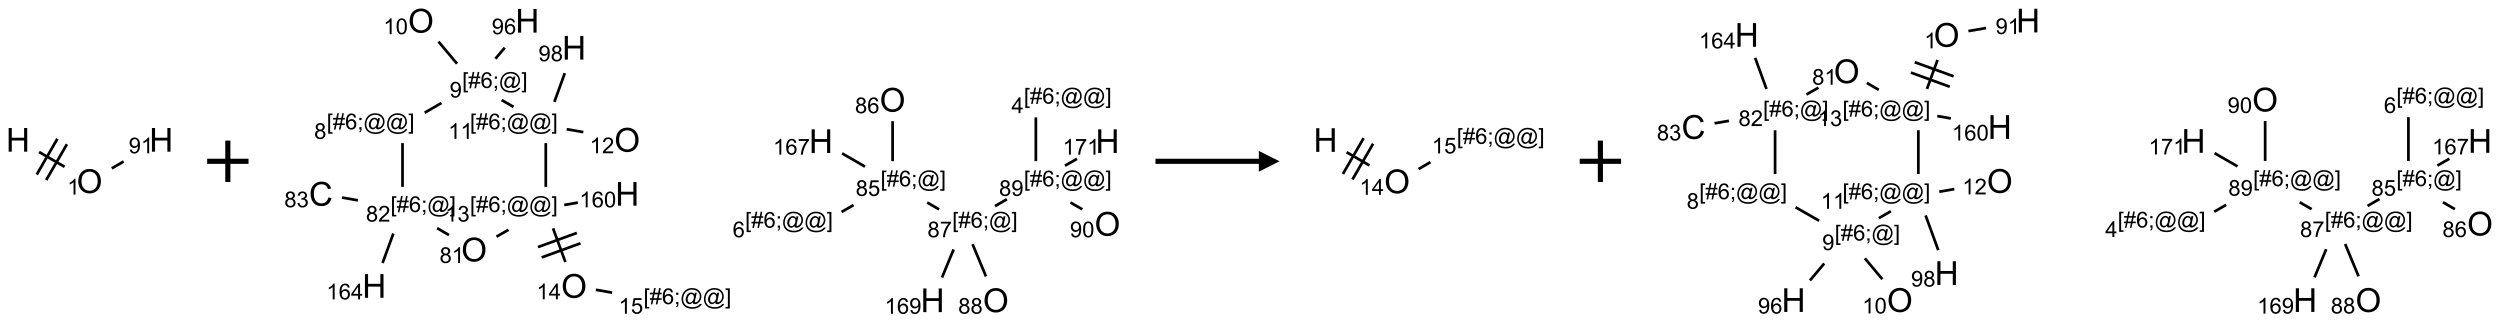 <?xml version="1.0" encoding="UTF-8"?>
<svg xmlns="http://www.w3.org/2000/svg" xmlns:xlink="http://www.w3.org/1999/xlink" width="1209" height="156" viewBox="0 0 1209 156">
<defs>
<g>
<g id="glyph-0-0">
<path d="M 2 0 L 2 -10 L 10 -10 L 10 0 Z M 2.25 -0.25 L 9.75 -0.25 L 9.75 -9.75 L 2.25 -9.75 Z M 2.25 -0.25 "/>
</g>
<g id="glyph-0-1">
<path d="M 1.281 0 L 1.281 -11.453 L 2.797 -11.453 L 2.797 -6.75 L 8.75 -6.75 L 8.75 -11.453 L 10.266 -11.453 L 10.266 0 L 8.75 0 L 8.75 -5.398 L 2.797 -5.398 L 2.797 0 Z M 1.281 0 "/>
</g>
<g id="glyph-0-2">
<path d="M 0.773 -5.578 C 0.773 -7.48 1.285 -8.969 2.305 -10.043 C 3.324 -11.117 4.645 -11.656 6.258 -11.656 C 7.316 -11.656 8.27 -11.402 9.117 -10.898 C 9.965 -10.395 10.613 -9.688 11.059 -8.785 C 11.504 -7.883 11.727 -6.855 11.727 -5.711 C 11.727 -4.551 11.492 -3.512 11.023 -2.594 C 10.555 -1.676 9.891 -0.984 9.031 -0.512 C 8.172 -0.039 7.246 0.195 6.25 0.195 C 5.172 0.195 4.207 -0.066 3.359 -0.586 C 2.512 -1.105 1.867 -1.816 1.43 -2.719 C 0.992 -3.621 0.773 -4.574 0.773 -5.578 Z M 2.336 -5.555 C 2.336 -4.176 2.707 -3.086 3.449 -2.293 C 4.191 -1.5 5.121 -1.102 6.242 -1.102 C 7.383 -1.102 8.32 -1.504 9.059 -2.305 C 9.797 -3.105 10.164 -4.246 10.164 -5.719 C 10.164 -6.652 10.008 -7.465 9.691 -8.16 C 9.375 -8.855 8.914 -9.395 8.309 -9.777 C 7.703 -10.16 7.02 -10.352 6.266 -10.352 C 5.191 -10.352 4.27 -9.984 3.496 -9.246 C 2.723 -8.508 2.336 -7.277 2.336 -5.555 Z M 2.336 -5.555 "/>
</g>
<g id="glyph-0-3">
<path d="M 9.406 -4.016 L 10.922 -3.633 C 10.605 -2.387 10.031 -1.438 9.207 -0.785 C 8.383 -0.133 7.371 0.195 6.18 0.195 C 4.945 0.195 3.941 -0.055 3.168 -0.559 C 2.395 -1.062 1.805 -1.789 1.402 -2.742 C 1 -3.695 0.797 -4.719 0.797 -5.812 C 0.797 -7.004 1.023 -8.047 1.48 -8.934 C 1.938 -9.82 2.586 -10.496 3.426 -10.957 C 4.266 -11.418 5.191 -11.648 6.203 -11.648 C 7.348 -11.648 8.312 -11.355 9.094 -10.773 C 9.875 -10.191 10.418 -9.371 10.727 -8.312 L 9.234 -7.961 C 8.969 -8.793 8.582 -9.402 8.078 -9.781 C 7.574 -10.16 6.938 -10.352 6.172 -10.352 C 5.293 -10.352 4.555 -10.141 3.965 -9.719 C 3.375 -9.297 2.957 -8.73 2.719 -8.02 C 2.48 -7.309 2.359 -6.574 2.359 -5.82 C 2.359 -4.848 2.5 -3.996 2.785 -3.27 C 3.07 -2.543 3.512 -2 4.109 -1.641 C 4.707 -1.281 5.355 -1.102 6.055 -1.102 C 6.902 -1.102 7.621 -1.348 8.211 -1.836 C 8.801 -2.324 9.199 -3.051 9.406 -4.016 Z M 9.406 -4.016 "/>
</g>
<g id="glyph-1-0">
<path d="M 1.332 0 L 1.332 -6.668 L 6.668 -6.668 L 6.668 0 Z M 1.5 -0.168 L 6.5 -0.168 L 6.5 -6.5 L 1.5 -6.5 Z M 1.5 -0.168 "/>
</g>
<g id="glyph-1-1">
<path d="M 3.973 0 L 3.035 0 L 3.035 -5.973 C 2.809 -5.758 2.516 -5.543 2.148 -5.328 C 1.781 -5.113 1.453 -4.953 1.16 -4.844 L 1.16 -5.75 C 1.684 -5.996 2.145 -6.297 2.535 -6.645 C 2.93 -6.996 3.207 -7.336 3.371 -7.668 L 3.973 -7.668 Z M 3.973 0 "/>
</g>
<g id="glyph-1-2">
<path d="M 0.582 -1.766 L 1.484 -1.848 C 1.562 -1.426 1.707 -1.117 1.922 -0.926 C 2.137 -0.734 2.414 -0.641 2.75 -0.641 C 3.039 -0.641 3.289 -0.707 3.508 -0.84 C 3.727 -0.973 3.902 -1.148 4.043 -1.367 C 4.18 -1.586 4.297 -1.887 4.391 -2.262 C 4.484 -2.637 4.531 -3.016 4.531 -3.406 C 4.531 -3.449 4.531 -3.512 4.527 -3.594 C 4.34 -3.297 4.082 -3.055 3.758 -2.867 C 3.434 -2.68 3.082 -2.59 2.703 -2.59 C 2.07 -2.59 1.535 -2.816 1.098 -3.277 C 0.66 -3.734 0.441 -4.34 0.441 -5.09 C 0.441 -5.863 0.672 -6.484 1.129 -6.957 C 1.586 -7.43 2.156 -7.668 2.844 -7.668 C 3.34 -7.668 3.793 -7.531 4.207 -7.266 C 4.617 -7 4.93 -6.617 5.145 -6.121 C 5.355 -5.629 5.465 -4.91 5.465 -3.973 C 5.465 -2.996 5.359 -2.223 5.145 -1.645 C 4.934 -1.066 4.617 -0.625 4.199 -0.324 C 3.781 -0.02 3.293 0.129 2.73 0.129 C 2.133 0.129 1.645 -0.035 1.266 -0.367 C 0.887 -0.699 0.66 -1.164 0.582 -1.766 Z M 4.422 -5.137 C 4.422 -5.676 4.277 -6.102 3.992 -6.418 C 3.707 -6.734 3.359 -6.891 2.957 -6.891 C 2.543 -6.891 2.18 -6.719 1.871 -6.379 C 1.562 -6.039 1.406 -5.598 1.406 -5.059 C 1.406 -4.57 1.555 -4.176 1.848 -3.871 C 2.141 -3.566 2.5 -3.418 2.934 -3.418 C 3.367 -3.418 3.723 -3.57 4.004 -3.871 C 4.281 -4.176 4.422 -4.598 4.422 -5.137 Z M 4.422 -5.137 "/>
</g>
<g id="glyph-1-3">
<path d="M 0.441 -3.766 C 0.441 -4.668 0.535 -5.395 0.723 -5.945 C 0.906 -6.496 1.184 -6.922 1.551 -7.219 C 1.918 -7.516 2.375 -7.668 2.934 -7.668 C 3.344 -7.668 3.703 -7.586 4.012 -7.418 C 4.32 -7.254 4.574 -7.016 4.777 -6.707 C 4.977 -6.395 5.137 -6.016 5.25 -5.57 C 5.363 -5.125 5.422 -4.523 5.422 -3.766 C 5.422 -2.871 5.328 -2.148 5.145 -1.598 C 4.961 -1.047 4.688 -0.621 4.32 -0.32 C 3.953 -0.02 3.492 0.129 2.934 0.129 C 2.195 0.129 1.617 -0.133 1.199 -0.66 C 0.695 -1.297 0.441 -2.332 0.441 -3.766 Z M 1.406 -3.766 C 1.406 -2.512 1.555 -1.68 1.848 -1.262 C 2.141 -0.848 2.5 -0.641 2.934 -0.641 C 3.363 -0.641 3.727 -0.848 4.02 -1.266 C 4.312 -1.684 4.457 -2.516 4.457 -3.766 C 4.457 -5.023 4.312 -5.859 4.02 -6.27 C 3.727 -6.684 3.359 -6.891 2.922 -6.891 C 2.492 -6.891 2.148 -6.707 1.891 -6.344 C 1.566 -5.879 1.406 -5.02 1.406 -3.766 Z M 1.406 -3.766 "/>
</g>
<g id="glyph-1-4">
<path d="M 0.723 2.121 L 0.723 -7.637 L 2.793 -7.637 L 2.793 -6.859 L 1.66 -6.859 L 1.66 1.344 L 2.793 1.344 L 2.793 2.121 Z M 0.723 2.121 "/>
</g>
<g id="glyph-1-5">
<path d="M 0.535 0.129 L 0.988 -2.09 L 0.109 -2.09 L 0.109 -2.863 L 1.145 -2.863 L 1.531 -4.754 L 0.109 -4.754 L 0.109 -5.531 L 1.688 -5.531 L 2.141 -7.766 L 2.922 -7.766 L 2.469 -5.531 L 4.109 -5.531 L 4.562 -7.766 L 5.348 -7.766 L 4.895 -5.531 L 5.797 -5.531 L 5.797 -4.754 L 4.738 -4.754 L 4.348 -2.863 L 5.797 -2.863 L 5.797 -2.09 L 4.191 -2.09 L 3.738 0.129 L 2.957 0.129 L 3.406 -2.09 L 1.77 -2.09 L 1.316 0.129 Z M 1.926 -2.863 L 3.562 -2.863 L 3.953 -4.754 L 2.312 -4.754 Z M 1.926 -2.863 "/>
</g>
<g id="glyph-1-6">
<path d="M 5.309 -5.766 L 4.375 -5.691 C 4.293 -6.059 4.172 -6.328 4.02 -6.496 C 3.766 -6.762 3.453 -6.895 3.082 -6.895 C 2.785 -6.895 2.523 -6.812 2.297 -6.645 C 2 -6.43 1.77 -6.117 1.598 -5.703 C 1.43 -5.289 1.34 -4.703 1.332 -3.938 C 1.559 -4.281 1.836 -4.535 2.16 -4.703 C 2.488 -4.871 2.828 -4.953 3.188 -4.953 C 3.812 -4.953 4.344 -4.723 4.785 -4.262 C 5.223 -3.801 5.441 -3.207 5.441 -2.48 C 5.441 -2 5.34 -1.555 5.133 -1.145 C 4.926 -0.73 4.641 -0.418 4.281 -0.199 C 3.922 0.02 3.512 0.129 3.051 0.129 C 2.27 0.129 1.633 -0.156 1.141 -0.73 C 0.648 -1.305 0.402 -2.254 0.402 -3.574 C 0.402 -5.051 0.672 -6.121 1.219 -6.793 C 1.695 -7.375 2.336 -7.668 3.141 -7.668 C 3.742 -7.668 4.234 -7.5 4.617 -7.16 C 5 -6.824 5.23 -6.359 5.309 -5.766 Z M 1.48 -2.473 C 1.48 -2.152 1.547 -1.844 1.684 -1.547 C 1.82 -1.25 2.016 -1.027 2.262 -0.871 C 2.508 -0.719 2.766 -0.641 3.035 -0.641 C 3.434 -0.641 3.773 -0.801 4.059 -1.121 C 4.344 -1.441 4.484 -1.875 4.484 -2.422 C 4.484 -2.949 4.344 -3.367 4.062 -3.668 C 3.781 -3.973 3.426 -4.125 3 -4.125 C 2.578 -4.125 2.219 -3.973 1.922 -3.668 C 1.625 -3.363 1.48 -2.969 1.48 -2.473 Z M 1.48 -2.473 "/>
</g>
<g id="glyph-1-7">
<path d="M 0.949 -4.465 L 0.949 -5.531 L 2.016 -5.531 L 2.016 -4.465 Z M 0.949 0 L 0.949 -1.066 L 2.016 -1.066 L 2.016 0 C 2.016 0.391 1.945 0.711 1.809 0.949 C 1.668 1.191 1.449 1.379 1.145 1.512 L 0.887 1.109 C 1.082 1.023 1.23 0.895 1.324 0.727 C 1.418 0.559 1.469 0.316 1.48 0 Z M 0.949 0 "/>
</g>
<g id="glyph-1-8">
<path d="M 6.047 -0.848 C 5.82 -0.59 5.57 -0.379 5.289 -0.223 C 5.008 -0.062 4.73 0.016 4.449 0.016 C 4.141 0.016 3.84 -0.074 3.547 -0.254 C 3.254 -0.434 3.02 -0.715 2.836 -1.09 C 2.652 -1.465 2.562 -1.875 2.562 -2.324 C 2.562 -2.875 2.703 -3.43 2.988 -3.98 C 3.27 -4.535 3.621 -4.953 4.043 -5.23 C 4.461 -5.508 4.871 -5.645 5.266 -5.645 C 5.566 -5.645 5.855 -5.566 6.129 -5.41 C 6.402 -5.25 6.641 -5.012 6.84 -4.688 L 7.016 -5.496 L 7.949 -5.496 L 7.199 -2 C 7.094 -1.516 7.043 -1.246 7.043 -1.191 C 7.043 -1.098 7.078 -1.02 7.148 -0.949 C 7.219 -0.883 7.305 -0.848 7.406 -0.848 C 7.59 -0.848 7.832 -0.953 8.129 -1.168 C 8.527 -1.445 8.84 -1.816 9.07 -2.285 C 9.301 -2.75 9.418 -3.234 9.418 -3.73 C 9.418 -4.309 9.27 -4.852 8.973 -5.355 C 8.676 -5.859 8.23 -6.262 7.645 -6.562 C 7.055 -6.863 6.406 -7.016 5.691 -7.016 C 4.879 -7.016 4.137 -6.824 3.465 -6.445 C 2.793 -6.066 2.273 -5.52 1.902 -4.809 C 1.535 -4.098 1.348 -3.34 1.348 -2.527 C 1.348 -1.676 1.535 -0.941 1.902 -0.328 C 2.273 0.285 2.809 0.742 3.508 1.035 C 4.207 1.328 4.984 1.473 5.832 1.473 C 6.742 1.473 7.504 1.32 8.121 1.016 C 8.734 0.711 9.195 0.34 9.5 -0.098 L 10.441 -0.098 C 10.266 0.266 9.961 0.637 9.531 1.016 C 9.102 1.395 8.59 1.695 7.996 1.914 C 7.402 2.133 6.688 2.246 5.848 2.246 C 5.078 2.246 4.367 2.145 3.715 1.949 C 3.066 1.75 2.512 1.453 2.051 1.055 C 1.594 0.656 1.25 0.199 1.016 -0.316 C 0.723 -0.973 0.578 -1.684 0.578 -2.441 C 0.578 -3.289 0.75 -4.098 1.098 -4.863 C 1.523 -5.805 2.125 -6.527 2.902 -7.027 C 3.684 -7.527 4.629 -7.777 5.738 -7.777 C 6.602 -7.777 7.375 -7.602 8.059 -7.246 C 8.746 -6.895 9.285 -6.371 9.684 -5.672 C 10.02 -5.07 10.188 -4.418 10.188 -3.715 C 10.188 -2.707 9.832 -1.812 9.125 -1.031 C 8.492 -0.328 7.801 0.02 7.051 0.02 C 6.812 0.02 6.617 -0.016 6.473 -0.09 C 6.324 -0.16 6.215 -0.266 6.145 -0.402 C 6.102 -0.488 6.066 -0.637 6.047 -0.848 Z M 3.527 -2.262 C 3.527 -1.785 3.641 -1.414 3.863 -1.152 C 4.09 -0.887 4.348 -0.754 4.641 -0.754 C 4.836 -0.754 5.039 -0.812 5.254 -0.93 C 5.469 -1.047 5.676 -1.219 5.871 -1.449 C 6.066 -1.676 6.23 -1.969 6.355 -2.32 C 6.48 -2.672 6.543 -3.027 6.543 -3.379 C 6.543 -3.852 6.426 -4.219 6.191 -4.48 C 5.957 -4.738 5.672 -4.871 5.332 -4.871 C 5.109 -4.871 4.902 -4.812 4.707 -4.699 C 4.512 -4.586 4.32 -4.406 4.137 -4.156 C 3.953 -3.906 3.805 -3.602 3.691 -3.246 C 3.582 -2.887 3.527 -2.559 3.527 -2.262 Z M 3.527 -2.262 "/>
</g>
<g id="glyph-1-9">
<path d="M 2.27 2.121 L 0.203 2.121 L 0.203 1.344 L 1.332 1.344 L 1.332 -6.859 L 0.203 -6.859 L 0.203 -7.637 L 2.27 -7.637 Z M 2.27 2.121 "/>
</g>
<g id="glyph-1-10">
<path d="M 1.887 -4.141 C 1.496 -4.281 1.207 -4.484 1.02 -4.75 C 0.832 -5.016 0.738 -5.328 0.738 -5.699 C 0.738 -6.254 0.938 -6.719 1.34 -7.098 C 1.738 -7.477 2.27 -7.668 2.934 -7.668 C 3.598 -7.668 4.137 -7.473 4.543 -7.086 C 4.949 -6.699 5.152 -6.227 5.152 -5.672 C 5.152 -5.316 5.059 -5.008 4.871 -4.746 C 4.688 -4.484 4.406 -4.281 4.027 -4.141 C 4.496 -3.988 4.852 -3.742 5.098 -3.402 C 5.34 -3.062 5.465 -2.656 5.465 -2.184 C 5.465 -1.531 5.234 -0.98 4.77 -0.535 C 4.309 -0.09 3.703 0.129 2.949 0.129 C 2.195 0.129 1.586 -0.094 1.125 -0.539 C 0.664 -0.984 0.434 -1.543 0.434 -2.207 C 0.434 -2.703 0.559 -3.121 0.809 -3.457 C 1.062 -3.793 1.422 -4.02 1.887 -4.141 Z M 1.699 -5.73 C 1.699 -5.367 1.812 -5.074 2.047 -4.844 C 2.281 -4.613 2.582 -4.5 2.953 -4.5 C 3.312 -4.5 3.609 -4.613 3.84 -4.84 C 4.07 -5.066 4.188 -5.348 4.188 -5.676 C 4.188 -6.02 4.07 -6.309 3.832 -6.543 C 3.594 -6.777 3.297 -6.895 2.941 -6.895 C 2.586 -6.895 2.289 -6.781 2.051 -6.551 C 1.816 -6.324 1.699 -6.047 1.699 -5.73 Z M 1.395 -2.203 C 1.395 -1.938 1.461 -1.676 1.586 -1.426 C 1.711 -1.176 1.902 -0.984 2.152 -0.848 C 2.402 -0.711 2.672 -0.641 2.957 -0.641 C 3.406 -0.641 3.777 -0.785 4.066 -1.074 C 4.359 -1.363 4.504 -1.727 4.504 -2.172 C 4.504 -2.625 4.355 -2.996 4.055 -3.293 C 3.754 -3.586 3.379 -3.734 2.926 -3.734 C 2.484 -3.734 2.121 -3.59 1.832 -3.297 C 1.543 -3.004 1.395 -2.641 1.395 -2.203 Z M 1.395 -2.203 "/>
</g>
<g id="glyph-1-11">
<path d="M 5.371 -0.902 L 5.371 0 L 0.324 0 C 0.316 -0.227 0.352 -0.441 0.434 -0.652 C 0.562 -0.996 0.766 -1.332 1.051 -1.668 C 1.332 -2 1.742 -2.387 2.277 -2.824 C 3.105 -3.504 3.668 -4.043 3.957 -4.441 C 4.25 -4.84 4.395 -5.215 4.395 -5.566 C 4.395 -5.938 4.262 -6.254 3.996 -6.508 C 3.73 -6.762 3.387 -6.891 2.957 -6.891 C 2.508 -6.891 2.145 -6.754 1.875 -6.484 C 1.605 -6.215 1.469 -5.84 1.465 -5.359 L 0.5 -5.457 C 0.566 -6.176 0.812 -6.727 1.246 -7.102 C 1.676 -7.477 2.254 -7.668 2.98 -7.668 C 3.711 -7.668 4.293 -7.465 4.719 -7.059 C 5.145 -6.652 5.359 -6.148 5.359 -5.547 C 5.359 -5.242 5.297 -4.941 5.172 -4.645 C 5.047 -4.352 4.84 -4.039 4.551 -3.715 C 4.262 -3.387 3.777 -2.938 3.105 -2.371 C 2.543 -1.898 2.18 -1.578 2.02 -1.41 C 1.859 -1.242 1.73 -1.07 1.625 -0.902 Z M 5.371 -0.902 "/>
</g>
<g id="glyph-1-12">
<path d="M 0.449 -2.016 L 1.387 -2.141 C 1.492 -1.609 1.676 -1.227 1.934 -0.992 C 2.191 -0.758 2.508 -0.641 2.879 -0.641 C 3.32 -0.641 3.695 -0.793 3.996 -1.098 C 4.301 -1.402 4.453 -1.781 4.453 -2.234 C 4.453 -2.664 4.312 -3.02 4.031 -3.301 C 3.75 -3.578 3.391 -3.719 2.957 -3.719 C 2.781 -3.719 2.562 -3.684 2.297 -3.613 L 2.402 -4.438 C 2.465 -4.43 2.516 -4.426 2.551 -4.426 C 2.949 -4.426 3.312 -4.531 3.629 -4.738 C 3.949 -4.949 4.109 -5.27 4.109 -5.703 C 4.109 -6.047 3.992 -6.332 3.762 -6.559 C 3.527 -6.785 3.227 -6.895 2.859 -6.895 C 2.496 -6.895 2.191 -6.781 1.949 -6.551 C 1.707 -6.324 1.547 -5.98 1.48 -5.52 L 0.543 -5.688 C 0.656 -6.316 0.918 -6.805 1.324 -7.148 C 1.73 -7.492 2.234 -7.668 2.84 -7.668 C 3.254 -7.668 3.641 -7.578 3.988 -7.398 C 4.34 -7.219 4.609 -6.977 4.793 -6.668 C 4.98 -6.359 5.074 -6.031 5.074 -5.684 C 5.074 -5.352 4.984 -5.051 4.809 -4.781 C 4.629 -4.512 4.367 -4.297 4.02 -4.137 C 4.473 -4.031 4.824 -3.816 5.074 -3.488 C 5.324 -3.16 5.449 -2.75 5.449 -2.254 C 5.449 -1.59 5.203 -1.023 4.719 -0.559 C 4.234 -0.098 3.617 0.137 2.875 0.137 C 2.203 0.137 1.648 -0.062 1.207 -0.465 C 0.762 -0.863 0.512 -1.379 0.449 -2.016 Z M 0.449 -2.016 "/>
</g>
<g id="glyph-1-13">
<path d="M 3.449 0 L 3.449 -1.828 L 0.137 -1.828 L 0.137 -2.688 L 3.621 -7.637 L 4.387 -7.637 L 4.387 -2.688 L 5.418 -2.688 L 5.418 -1.828 L 4.387 -1.828 L 4.387 0 Z M 3.449 -2.688 L 3.449 -6.129 L 1.059 -2.688 Z M 3.449 -2.688 "/>
</g>
<g id="glyph-1-14">
<path d="M 0.441 -2 L 1.426 -2.082 C 1.5 -1.605 1.668 -1.242 1.934 -1.004 C 2.199 -0.762 2.52 -0.641 2.895 -0.641 C 3.348 -0.641 3.73 -0.812 4.043 -1.152 C 4.355 -1.492 4.512 -1.941 4.512 -2.504 C 4.512 -3.039 4.359 -3.461 4.059 -3.77 C 3.758 -4.078 3.367 -4.234 2.879 -4.234 C 2.578 -4.234 2.305 -4.164 2.062 -4.027 C 1.82 -3.891 1.629 -3.715 1.488 -3.496 L 0.609 -3.609 L 1.348 -7.531 L 5.145 -7.531 L 5.145 -6.637 L 2.098 -6.637 L 1.688 -4.582 C 2.145 -4.902 2.625 -5.062 3.129 -5.062 C 3.797 -5.062 4.359 -4.832 4.816 -4.371 C 5.277 -3.91 5.504 -3.312 5.504 -2.59 C 5.504 -1.898 5.305 -1.301 4.902 -0.797 C 4.41 -0.18 3.742 0.129 2.895 0.129 C 2.199 0.129 1.633 -0.062 1.195 -0.453 C 0.758 -0.844 0.504 -1.359 0.441 -2 Z M 0.441 -2 "/>
</g>
<g id="glyph-1-15">
<path d="M 0.504 -6.637 L 0.504 -7.535 L 5.449 -7.535 L 5.449 -6.809 C 4.961 -6.289 4.48 -5.602 4.004 -4.746 C 3.527 -3.887 3.156 -3.004 2.895 -2.098 C 2.707 -1.461 2.59 -0.762 2.535 0 L 1.574 0 C 1.582 -0.602 1.703 -1.328 1.926 -2.176 C 2.152 -3.027 2.477 -3.848 2.898 -4.637 C 3.32 -5.426 3.77 -6.094 4.246 -6.637 Z M 0.504 -6.637 "/>
</g>
</g>
</defs>
<path fill="none" stroke-width="0.033" stroke-linecap="butt" stroke-linejoin="miter" stroke="rgb(0%, 0%, 0%)" stroke-opacity="1" stroke-miterlimit="10" d="M 0.255 0.147 L 0.564 0.326 " transform="matrix(40, 0, 0, 40, 8.678, 67.623)"/>
<path fill="none" stroke-width="0.033" stroke-linecap="butt" stroke-linejoin="miter" stroke="rgb(0%, 0%, 0%)" stroke-opacity="1" stroke-miterlimit="10" d="M 0.342 0.486 L 0.592 0.053 " transform="matrix(40, 0, 0, 40, 8.678, 67.623)"/>
<path fill="none" stroke-width="0.033" stroke-linecap="butt" stroke-linejoin="miter" stroke="rgb(0%, 0%, 0%)" stroke-opacity="1" stroke-miterlimit="10" d="M 0.227 0.42 L 0.477 -0.013 " transform="matrix(40, 0, 0, 40, 8.678, 67.623)"/>
<path fill="none" stroke-width="0.033" stroke-linecap="butt" stroke-linejoin="miter" stroke="rgb(0%, 0%, 0%)" stroke-opacity="1" stroke-miterlimit="10" d="M 1.134 0.345 L 1.278 0.262 " transform="matrix(40, 0, 0, 40, 8.678, 67.623)"/>
<g fill="rgb(0%, 0%, 0%)" fill-opacity="1">
<use xlink:href="#glyph-0-1" x="2.906" y="73.352"/>
</g>
<g fill="rgb(0%, 0%, 0%)" fill-opacity="1">
<use xlink:href="#glyph-0-2" x="37.07" y="93.355"/>
</g>
<g fill="rgb(0%, 0%, 0%)" fill-opacity="1">
<use xlink:href="#glyph-1-1" x="32.535" y="94.102"/>
</g>
<g fill="rgb(0%, 0%, 0%)" fill-opacity="1">
<use xlink:href="#glyph-0-1" x="72.188" y="73.352"/>
</g>
<g fill="rgb(0%, 0%, 0%)" fill-opacity="1">
<use xlink:href="#glyph-1-2" x="62.227" y="74.145"/>
<use xlink:href="#glyph-1-1" x="68.159" y="74.145"/>
</g>
<path fill="none" stroke-width="0.062" stroke-linecap="butt" stroke-linejoin="miter" stroke="rgb(0%, 0%, 0%)" stroke-opacity="1" stroke-miterlimit="10" d="M 0 0 L 0.5 0 M 0.25 -0.25 L 0.25 0.25 " transform="matrix(40, 0, 0, 40, 100.182, 78)"/>
<path fill="none" stroke-width="0.033" stroke-linecap="butt" stroke-linejoin="miter" stroke="rgb(0%, 0%, 0%)" stroke-opacity="1" stroke-miterlimit="10" d="M 1.42 0.252 L 1.644 0.519 " transform="matrix(40, 0, 0, 40, 155.26, 10.051)"/>
<path fill="none" stroke-width="0.033" stroke-linecap="butt" stroke-linejoin="miter" stroke="rgb(0%, 0%, 0%)" stroke-opacity="1" stroke-miterlimit="10" d="M 1.456 0.994 L 1.253 1.111 " transform="matrix(40, 0, 0, 40, 155.26, 10.051)"/>
<path fill="none" stroke-width="0.033" stroke-linecap="butt" stroke-linejoin="miter" stroke="rgb(0%, 0%, 0%)" stroke-opacity="1" stroke-miterlimit="10" d="M 0.985 1.479 L 0.985 2.008 " transform="matrix(40, 0, 0, 40, 155.26, 10.051)"/>
<path fill="none" stroke-width="0.033" stroke-linecap="butt" stroke-linejoin="miter" stroke="rgb(0%, 0%, 0%)" stroke-opacity="1" stroke-miterlimit="10" d="M 1.403 2.507 L 1.547 2.591 " transform="matrix(40, 0, 0, 40, 155.26, 10.051)"/>
<path fill="none" stroke-width="0.033" stroke-linecap="butt" stroke-linejoin="miter" stroke="rgb(0%, 0%, 0%)" stroke-opacity="1" stroke-miterlimit="10" d="M 2.121 2.61 L 2.266 2.527 " transform="matrix(40, 0, 0, 40, 155.26, 10.051)"/>
<path fill="none" stroke-width="0.033" stroke-linecap="butt" stroke-linejoin="miter" stroke="rgb(0%, 0%, 0%)" stroke-opacity="1" stroke-miterlimit="10" d="M 2.717 2.008 L 2.717 1.479 " transform="matrix(40, 0, 0, 40, 155.26, 10.051)"/>
<path fill="none" stroke-width="0.033" stroke-linecap="butt" stroke-linejoin="miter" stroke="rgb(0%, 0%, 0%)" stroke-opacity="1" stroke-miterlimit="10" d="M 2.327 1.041 L 2.183 0.958 " transform="matrix(40, 0, 0, 40, 155.26, 10.051)"/>
<path fill="none" stroke-width="0.033" stroke-linecap="butt" stroke-linejoin="miter" stroke="rgb(0%, 0%, 0%)" stroke-opacity="1" stroke-miterlimit="10" d="M 2.97 1.311 L 3.171 1.346 " transform="matrix(40, 0, 0, 40, 155.26, 10.051)"/>
<path fill="none" stroke-width="0.033" stroke-linecap="butt" stroke-linejoin="miter" stroke="rgb(0%, 0%, 0%)" stroke-opacity="1" stroke-miterlimit="10" d="M 2.821 0.98 L 2.947 0.633 " transform="matrix(40, 0, 0, 40, 155.26, 10.051)"/>
<path fill="none" stroke-width="0.033" stroke-linecap="butt" stroke-linejoin="miter" stroke="rgb(0%, 0%, 0%)" stroke-opacity="1" stroke-miterlimit="10" d="M 2.805 2.509 L 2.954 2.917 " transform="matrix(40, 0, 0, 40, 155.26, 10.051)"/>
<path fill="none" stroke-width="0.033" stroke-linecap="butt" stroke-linejoin="miter" stroke="rgb(0%, 0%, 0%)" stroke-opacity="1" stroke-miterlimit="10" d="M 2.667 2.861 L 3.137 2.69 " transform="matrix(40, 0, 0, 40, 155.26, 10.051)"/>
<path fill="none" stroke-width="0.033" stroke-linecap="butt" stroke-linejoin="miter" stroke="rgb(0%, 0%, 0%)" stroke-opacity="1" stroke-miterlimit="10" d="M 2.622 2.736 L 3.092 2.565 " transform="matrix(40, 0, 0, 40, 155.26, 10.051)"/>
<path fill="none" stroke-width="0.033" stroke-linecap="butt" stroke-linejoin="miter" stroke="rgb(0%, 0%, 0%)" stroke-opacity="1" stroke-miterlimit="10" d="M 3.322 3.252 L 3.519 3.287 " transform="matrix(40, 0, 0, 40, 155.26, 10.051)"/>
<path fill="none" stroke-width="0.033" stroke-linecap="butt" stroke-linejoin="miter" stroke="rgb(0%, 0%, 0%)" stroke-opacity="1" stroke-miterlimit="10" d="M 2.94 2.227 L 3.105 2.198 " transform="matrix(40, 0, 0, 40, 155.26, 10.051)"/>
<path fill="none" stroke-width="0.033" stroke-linecap="butt" stroke-linejoin="miter" stroke="rgb(0%, 0%, 0%)" stroke-opacity="1" stroke-miterlimit="10" d="M 0.446 2.171 L 0.253 2.137 " transform="matrix(40, 0, 0, 40, 155.26, 10.051)"/>
<path fill="none" stroke-width="0.033" stroke-linecap="butt" stroke-linejoin="miter" stroke="rgb(0%, 0%, 0%)" stroke-opacity="1" stroke-miterlimit="10" d="M 0.874 2.572 L 0.744 2.928 " transform="matrix(40, 0, 0, 40, 155.26, 10.051)"/>
<path fill="none" stroke-width="0.033" stroke-linecap="butt" stroke-linejoin="miter" stroke="rgb(0%, 0%, 0%)" stroke-opacity="1" stroke-miterlimit="10" d="M 2.108 0.459 L 2.221 0.325 " transform="matrix(40, 0, 0, 40, 155.26, 10.051)"/>
<path fill="none" stroke-width="0.033" stroke-linecap="butt" stroke-linejoin="miter" stroke="rgb(0%, 0%, 0%)" stroke-opacity="1" stroke-miterlimit="10" d="M 6.91 1.214 L 6.91 1.697 " transform="matrix(40, 0, 0, 40, 155.26, 10.051)"/>
<path fill="none" stroke-width="0.033" stroke-linecap="butt" stroke-linejoin="miter" stroke="rgb(0%, 0%, 0%)" stroke-opacity="1" stroke-miterlimit="10" d="M 6.438 2.228 L 6.293 2.311 " transform="matrix(40, 0, 0, 40, 155.26, 10.051)"/>
<path fill="none" stroke-width="0.033" stroke-linecap="butt" stroke-linejoin="miter" stroke="rgb(0%, 0%, 0%)" stroke-opacity="1" stroke-miterlimit="10" d="M 6.576 1.763 L 6.299 1.603 " transform="matrix(40, 0, 0, 40, 155.26, 10.051)"/>
<path fill="none" stroke-width="0.033" stroke-linecap="butt" stroke-linejoin="miter" stroke="rgb(0%, 0%, 0%)" stroke-opacity="1" stroke-miterlimit="10" d="M 7.328 2.197 L 7.472 2.28 " transform="matrix(40, 0, 0, 40, 155.26, 10.051)"/>
<path fill="none" stroke-width="0.033" stroke-linecap="butt" stroke-linejoin="miter" stroke="rgb(0%, 0%, 0%)" stroke-opacity="1" stroke-miterlimit="10" d="M 7.877 2.701 L 8.039 3.091 " transform="matrix(40, 0, 0, 40, 155.26, 10.051)"/>
<path fill="none" stroke-width="0.033" stroke-linecap="butt" stroke-linejoin="miter" stroke="rgb(0%, 0%, 0%)" stroke-opacity="1" stroke-miterlimit="10" d="M 7.648 2.764 L 7.507 3.104 " transform="matrix(40, 0, 0, 40, 155.26, 10.051)"/>
<path fill="none" stroke-width="0.033" stroke-linecap="butt" stroke-linejoin="miter" stroke="rgb(0%, 0%, 0%)" stroke-opacity="1" stroke-miterlimit="10" d="M 8.148 2.241 L 8.292 2.157 " transform="matrix(40, 0, 0, 40, 155.26, 10.051)"/>
<path fill="none" stroke-width="0.033" stroke-linecap="butt" stroke-linejoin="miter" stroke="rgb(0%, 0%, 0%)" stroke-opacity="1" stroke-miterlimit="10" d="M 8.642 1.697 L 8.642 1.168 " transform="matrix(40, 0, 0, 40, 155.26, 10.051)"/>
<path fill="none" stroke-width="0.033" stroke-linecap="butt" stroke-linejoin="miter" stroke="rgb(0%, 0%, 0%)" stroke-opacity="1" stroke-miterlimit="10" d="M 9.06 2.197 L 9.204 2.28 " transform="matrix(40, 0, 0, 40, 155.26, 10.051)"/>
<path fill="none" stroke-width="0.033" stroke-linecap="butt" stroke-linejoin="miter" stroke="rgb(0%, 0%, 0%)" stroke-opacity="1" stroke-miterlimit="10" d="M 8.994 1.752 L 9.139 1.669 " transform="matrix(40, 0, 0, 40, 155.26, 10.051)"/>
<g fill="rgb(0%, 0%, 0%)" fill-opacity="1">
<use xlink:href="#glyph-0-2" x="197.332" y="15.781"/>
</g>
<g fill="rgb(0%, 0%, 0%)" fill-opacity="1">
<use xlink:href="#glyph-1-1" x="185.414" y="16.531"/>
<use xlink:href="#glyph-1-3" x="191.346" y="16.531"/>
</g>
<g fill="rgb(0%, 0%, 0%)" fill-opacity="1">
<use xlink:href="#glyph-1-4" x="223.504" y="42.547"/>
<use xlink:href="#glyph-1-5" x="226.467" y="42.547"/>
<use xlink:href="#glyph-1-6" x="232.4" y="42.547"/>
<use xlink:href="#glyph-1-7" x="238.332" y="42.547"/>
<use xlink:href="#glyph-1-8" x="241.296" y="42.547"/>
<use xlink:href="#glyph-1-9" x="252.124" y="42.547"/>
</g>
<g fill="rgb(0%, 0%, 0%)" fill-opacity="1">
<use xlink:href="#glyph-1-2" x="217.434" y="47.172"/>
</g>
<g fill="rgb(0%, 0%, 0%)" fill-opacity="1">
<use xlink:href="#glyph-1-4" x="157.996" y="62.547"/>
<use xlink:href="#glyph-1-5" x="160.96" y="62.547"/>
<use xlink:href="#glyph-1-6" x="166.892" y="62.547"/>
<use xlink:href="#glyph-1-7" x="172.824" y="62.547"/>
<use xlink:href="#glyph-1-8" x="175.788" y="62.547"/>
<use xlink:href="#glyph-1-8" x="186.616" y="62.547"/>
<use xlink:href="#glyph-1-9" x="197.444" y="62.547"/>
</g>
<g fill="rgb(0%, 0%, 0%)" fill-opacity="1">
<use xlink:href="#glyph-1-10" x="151.922" y="67.172"/>
</g>
<g fill="rgb(0%, 0%, 0%)" fill-opacity="1">
<use xlink:href="#glyph-1-4" x="188.863" y="102.547"/>
<use xlink:href="#glyph-1-5" x="191.827" y="102.547"/>
<use xlink:href="#glyph-1-6" x="197.759" y="102.547"/>
<use xlink:href="#glyph-1-7" x="203.691" y="102.547"/>
<use xlink:href="#glyph-1-8" x="206.655" y="102.547"/>
<use xlink:href="#glyph-1-9" x="217.483" y="102.547"/>
</g>
<g fill="rgb(0%, 0%, 0%)" fill-opacity="1">
<use xlink:href="#glyph-1-10" x="176.953" y="107.172"/>
<use xlink:href="#glyph-1-11" x="182.885" y="107.172"/>
</g>
<g fill="rgb(0%, 0%, 0%)" fill-opacity="1">
<use xlink:href="#glyph-0-2" x="223.043" y="126.426"/>
</g>
<g fill="rgb(0%, 0%, 0%)" fill-opacity="1">
<use xlink:href="#glyph-1-10" x="212.578" y="127.172"/>
<use xlink:href="#glyph-1-1" x="218.51" y="127.172"/>
</g>
<g fill="rgb(0%, 0%, 0%)" fill-opacity="1">
<use xlink:href="#glyph-1-4" x="227.277" y="102.547"/>
<use xlink:href="#glyph-1-5" x="230.241" y="102.547"/>
<use xlink:href="#glyph-1-6" x="236.173" y="102.547"/>
<use xlink:href="#glyph-1-7" x="242.105" y="102.547"/>
<use xlink:href="#glyph-1-8" x="245.069" y="102.547"/>
<use xlink:href="#glyph-1-8" x="255.897" y="102.547"/>
<use xlink:href="#glyph-1-9" x="266.725" y="102.547"/>
</g>
<g fill="rgb(0%, 0%, 0%)" fill-opacity="1">
<use xlink:href="#glyph-1-1" x="215.285" y="107.172"/>
<use xlink:href="#glyph-1-12" x="221.217" y="107.172"/>
</g>
<g fill="rgb(0%, 0%, 0%)" fill-opacity="1">
<use xlink:href="#glyph-1-4" x="227.277" y="62.547"/>
<use xlink:href="#glyph-1-5" x="230.241" y="62.547"/>
<use xlink:href="#glyph-1-6" x="236.173" y="62.547"/>
<use xlink:href="#glyph-1-7" x="242.105" y="62.547"/>
<use xlink:href="#glyph-1-8" x="245.069" y="62.547"/>
<use xlink:href="#glyph-1-8" x="255.897" y="62.547"/>
<use xlink:href="#glyph-1-9" x="266.725" y="62.547"/>
</g>
<g fill="rgb(0%, 0%, 0%)" fill-opacity="1">
<use xlink:href="#glyph-1-1" x="216.762" y="67.172"/>
<use xlink:href="#glyph-1-1" x="222.694" y="67.172"/>
</g>
<g fill="rgb(0%, 0%, 0%)" fill-opacity="1">
<use xlink:href="#glyph-0-2" x="297.078" y="73.371"/>
</g>
<g fill="rgb(0%, 0%, 0%)" fill-opacity="1">
<use xlink:href="#glyph-1-1" x="285.215" y="74.117"/>
<use xlink:href="#glyph-1-11" x="291.147" y="74.117"/>
</g>
<g fill="rgb(0%, 0%, 0%)" fill-opacity="1">
<use xlink:href="#glyph-0-1" x="271.844" y="28.832"/>
</g>
<g fill="rgb(0%, 0%, 0%)" fill-opacity="1">
<use xlink:href="#glyph-1-2" x="260.391" y="29.625"/>
<use xlink:href="#glyph-1-10" x="266.323" y="29.625"/>
</g>
<g fill="rgb(0%, 0%, 0%)" fill-opacity="1">
<use xlink:href="#glyph-0-2" x="271.367" y="144.012"/>
</g>
<g fill="rgb(0%, 0%, 0%)" fill-opacity="1">
<use xlink:href="#glyph-1-1" x="259.453" y="144.762"/>
<use xlink:href="#glyph-1-13" x="265.385" y="144.762"/>
</g>
<g fill="rgb(0%, 0%, 0%)" fill-opacity="1">
<use xlink:href="#glyph-1-4" x="311.219" y="147.078"/>
<use xlink:href="#glyph-1-5" x="314.182" y="147.078"/>
<use xlink:href="#glyph-1-6" x="320.115" y="147.078"/>
<use xlink:href="#glyph-1-7" x="326.047" y="147.078"/>
<use xlink:href="#glyph-1-8" x="329.01" y="147.078"/>
<use xlink:href="#glyph-1-8" x="339.839" y="147.078"/>
<use xlink:href="#glyph-1-9" x="350.667" y="147.078"/>
</g>
<g fill="rgb(0%, 0%, 0%)" fill-opacity="1">
<use xlink:href="#glyph-1-1" x="299.172" y="151.707"/>
<use xlink:href="#glyph-1-14" x="305.104" y="151.707"/>
</g>
<g fill="rgb(0%, 0%, 0%)" fill-opacity="1">
<use xlink:href="#glyph-0-1" x="297.555" y="99.473"/>
</g>
<g fill="rgb(0%, 0%, 0%)" fill-opacity="1">
<use xlink:href="#glyph-1-1" x="280.215" y="100.266"/>
<use xlink:href="#glyph-1-6" x="286.147" y="100.266"/>
<use xlink:href="#glyph-1-3" x="292.079" y="100.266"/>
</g>
<g fill="rgb(0%, 0%, 0%)" fill-opacity="1">
<use xlink:href="#glyph-0-3" x="149.402" y="99.473"/>
</g>
<g fill="rgb(0%, 0%, 0%)" fill-opacity="1">
<use xlink:href="#glyph-1-10" x="137.484" y="100.227"/>
<use xlink:href="#glyph-1-12" x="143.417" y="100.227"/>
</g>
<g fill="rgb(0%, 0%, 0%)" fill-opacity="1">
<use xlink:href="#glyph-0-1" x="175.199" y="144.008"/>
</g>
<g fill="rgb(0%, 0%, 0%)" fill-opacity="1">
<use xlink:href="#glyph-1-1" x="157.863" y="144.801"/>
<use xlink:href="#glyph-1-6" x="163.796" y="144.801"/>
<use xlink:href="#glyph-1-13" x="169.728" y="144.801"/>
</g>
<g fill="rgb(0%, 0%, 0%)" fill-opacity="1">
<use xlink:href="#glyph-0-1" x="249.23" y="15.777"/>
</g>
<g fill="rgb(0%, 0%, 0%)" fill-opacity="1">
<use xlink:href="#glyph-1-2" x="237.801" y="16.57"/>
<use xlink:href="#glyph-1-6" x="243.733" y="16.57"/>
</g>
<g fill="rgb(0%, 0%, 0%)" fill-opacity="1">
<use xlink:href="#glyph-0-2" x="425.398" y="54.004"/>
</g>
<g fill="rgb(0%, 0%, 0%)" fill-opacity="1">
<use xlink:href="#glyph-1-10" x="413.465" y="54.75"/>
<use xlink:href="#glyph-1-6" x="419.397" y="54.75"/>
</g>
<g fill="rgb(0%, 0%, 0%)" fill-opacity="1">
<use xlink:href="#glyph-1-4" x="425.859" y="90.125"/>
<use xlink:href="#glyph-1-5" x="428.823" y="90.125"/>
<use xlink:href="#glyph-1-6" x="434.755" y="90.125"/>
<use xlink:href="#glyph-1-7" x="440.688" y="90.125"/>
<use xlink:href="#glyph-1-8" x="443.651" y="90.125"/>
<use xlink:href="#glyph-1-9" x="454.479" y="90.125"/>
</g>
<g fill="rgb(0%, 0%, 0%)" fill-opacity="1">
<use xlink:href="#glyph-1-10" x="413.816" y="94.75"/>
<use xlink:href="#glyph-1-14" x="419.749" y="94.75"/>
</g>
<g fill="rgb(0%, 0%, 0%)" fill-opacity="1">
<use xlink:href="#glyph-1-4" x="360.348" y="110.125"/>
<use xlink:href="#glyph-1-5" x="363.311" y="110.125"/>
<use xlink:href="#glyph-1-6" x="369.243" y="110.125"/>
<use xlink:href="#glyph-1-7" x="375.176" y="110.125"/>
<use xlink:href="#glyph-1-8" x="378.139" y="110.125"/>
<use xlink:href="#glyph-1-8" x="388.967" y="110.125"/>
<use xlink:href="#glyph-1-9" x="399.796" y="110.125"/>
</g>
<g fill="rgb(0%, 0%, 0%)" fill-opacity="1">
<use xlink:href="#glyph-1-6" x="354.297" y="114.75"/>
</g>
<g fill="rgb(0%, 0%, 0%)" fill-opacity="1">
<use xlink:href="#glyph-0-1" x="391.234" y="74"/>
</g>
<g fill="rgb(0%, 0%, 0%)" fill-opacity="1">
<use xlink:href="#glyph-1-1" x="373.867" y="74.789"/>
<use xlink:href="#glyph-1-6" x="379.799" y="74.789"/>
<use xlink:href="#glyph-1-15" x="385.732" y="74.789"/>
</g>
<g fill="rgb(0%, 0%, 0%)" fill-opacity="1">
<use xlink:href="#glyph-1-4" x="460.5" y="110.125"/>
<use xlink:href="#glyph-1-5" x="463.464" y="110.125"/>
<use xlink:href="#glyph-1-6" x="469.396" y="110.125"/>
<use xlink:href="#glyph-1-7" x="475.328" y="110.125"/>
<use xlink:href="#glyph-1-8" x="478.292" y="110.125"/>
<use xlink:href="#glyph-1-9" x="489.12" y="110.125"/>
</g>
<g fill="rgb(0%, 0%, 0%)" fill-opacity="1">
<use xlink:href="#glyph-1-10" x="448.512" y="114.75"/>
<use xlink:href="#glyph-1-15" x="454.444" y="114.75"/>
</g>
<g fill="rgb(0%, 0%, 0%)" fill-opacity="1">
<use xlink:href="#glyph-0-2" x="475.348" y="150.957"/>
</g>
<g fill="rgb(0%, 0%, 0%)" fill-opacity="1">
<use xlink:href="#glyph-1-10" x="463.391" y="151.707"/>
<use xlink:href="#glyph-1-10" x="469.323" y="151.707"/>
</g>
<g fill="rgb(0%, 0%, 0%)" fill-opacity="1">
<use xlink:href="#glyph-0-1" x="445.211" y="150.953"/>
</g>
<g fill="rgb(0%, 0%, 0%)" fill-opacity="1">
<use xlink:href="#glyph-1-1" x="427.828" y="151.746"/>
<use xlink:href="#glyph-1-6" x="433.76" y="151.746"/>
<use xlink:href="#glyph-1-2" x="439.693" y="151.746"/>
</g>
<g fill="rgb(0%, 0%, 0%)" fill-opacity="1">
<use xlink:href="#glyph-1-4" x="495.141" y="90.125"/>
<use xlink:href="#glyph-1-5" x="498.104" y="90.125"/>
<use xlink:href="#glyph-1-6" x="504.036" y="90.125"/>
<use xlink:href="#glyph-1-7" x="509.969" y="90.125"/>
<use xlink:href="#glyph-1-8" x="512.932" y="90.125"/>
<use xlink:href="#glyph-1-8" x="523.76" y="90.125"/>
<use xlink:href="#glyph-1-9" x="534.589" y="90.125"/>
</g>
<g fill="rgb(0%, 0%, 0%)" fill-opacity="1">
<use xlink:href="#glyph-1-10" x="483.137" y="94.75"/>
<use xlink:href="#glyph-1-2" x="489.069" y="94.75"/>
</g>
<g fill="rgb(0%, 0%, 0%)" fill-opacity="1">
<use xlink:href="#glyph-1-4" x="495.141" y="50.125"/>
<use xlink:href="#glyph-1-5" x="498.104" y="50.125"/>
<use xlink:href="#glyph-1-6" x="504.036" y="50.125"/>
<use xlink:href="#glyph-1-7" x="509.969" y="50.125"/>
<use xlink:href="#glyph-1-8" x="512.932" y="50.125"/>
<use xlink:href="#glyph-1-8" x="523.76" y="50.125"/>
<use xlink:href="#glyph-1-9" x="534.589" y="50.125"/>
</g>
<g fill="rgb(0%, 0%, 0%)" fill-opacity="1">
<use xlink:href="#glyph-1-13" x="489.117" y="54.719"/>
</g>
<g fill="rgb(0%, 0%, 0%)" fill-opacity="1">
<use xlink:href="#glyph-0-2" x="529.324" y="114.004"/>
</g>
<g fill="rgb(0%, 0%, 0%)" fill-opacity="1">
<use xlink:href="#glyph-1-2" x="517.406" y="114.75"/>
<use xlink:href="#glyph-1-3" x="523.339" y="114.75"/>
</g>
<g fill="rgb(0%, 0%, 0%)" fill-opacity="1">
<use xlink:href="#glyph-0-1" x="529.801" y="74"/>
</g>
<g fill="rgb(0%, 0%, 0%)" fill-opacity="1">
<use xlink:href="#glyph-1-1" x="513.906" y="74.789"/>
<use xlink:href="#glyph-1-15" x="519.839" y="74.789"/>
<use xlink:href="#glyph-1-1" x="525.771" y="74.789"/>
</g>
<path fill-rule="nonzero" fill="rgb(0%, 0%, 0%)" fill-opacity="1" d="M 558.781 79.25 L 608.781 79.25 L 608.781 83 L 618.781 78 L 608.781 73 L 608.781 76.75 L 558.781 76.75 "/>
<path fill="none" stroke-width="0.033" stroke-linecap="butt" stroke-linejoin="miter" stroke="rgb(0%, 0%, 0%)" stroke-opacity="1" stroke-miterlimit="10" d="M 0.255 0.147 L 0.532 0.307 " transform="matrix(40, 0, 0, 40, 641.006, 67.721)"/>
<path fill="none" stroke-width="0.033" stroke-linecap="butt" stroke-linejoin="miter" stroke="rgb(0%, 0%, 0%)" stroke-opacity="1" stroke-miterlimit="10" d="M 0.326 0.477 L 0.576 0.044 " transform="matrix(40, 0, 0, 40, 641.006, 67.721)"/>
<path fill="none" stroke-width="0.033" stroke-linecap="butt" stroke-linejoin="miter" stroke="rgb(0%, 0%, 0%)" stroke-opacity="1" stroke-miterlimit="10" d="M 0.211 0.41 L 0.461 -0.023 " transform="matrix(40, 0, 0, 40, 641.006, 67.721)"/>
<path fill="none" stroke-width="0.033" stroke-linecap="butt" stroke-linejoin="miter" stroke="rgb(0%, 0%, 0%)" stroke-opacity="1" stroke-miterlimit="10" d="M 1.125 0.351 L 1.269 0.267 " transform="matrix(40, 0, 0, 40, 641.006, 67.721)"/>
<g fill="rgb(0%, 0%, 0%)" fill-opacity="1">
<use xlink:href="#glyph-0-1" x="635.234" y="73.449"/>
</g>
<g fill="rgb(0%, 0%, 0%)" fill-opacity="1">
<use xlink:href="#glyph-0-2" x="669.398" y="93.453"/>
</g>
<g fill="rgb(0%, 0%, 0%)" fill-opacity="1">
<use xlink:href="#glyph-1-1" x="657.488" y="94.199"/>
<use xlink:href="#glyph-1-13" x="663.421" y="94.199"/>
</g>
<g fill="rgb(0%, 0%, 0%)" fill-opacity="1">
<use xlink:href="#glyph-1-4" x="704.5" y="69.574"/>
<use xlink:href="#glyph-1-5" x="707.464" y="69.574"/>
<use xlink:href="#glyph-1-6" x="713.396" y="69.574"/>
<use xlink:href="#glyph-1-7" x="719.328" y="69.574"/>
<use xlink:href="#glyph-1-8" x="722.292" y="69.574"/>
<use xlink:href="#glyph-1-8" x="733.12" y="69.574"/>
<use xlink:href="#glyph-1-9" x="743.948" y="69.574"/>
</g>
<g fill="rgb(0%, 0%, 0%)" fill-opacity="1">
<use xlink:href="#glyph-1-1" x="692.453" y="74.203"/>
<use xlink:href="#glyph-1-14" x="698.385" y="74.203"/>
</g>
<path fill="none" stroke-width="0.062" stroke-linecap="butt" stroke-linejoin="miter" stroke="rgb(0%, 0%, 0%)" stroke-opacity="1" stroke-miterlimit="10" d="M 0 0 L 0.5 0 M 0.25 -0.25 L 0.25 0.25 " transform="matrix(40, 0, 0, 40, 763.951, 78)"/>
<path fill="none" stroke-width="0.033" stroke-linecap="butt" stroke-linejoin="miter" stroke="rgb(0%, 0%, 0%)" stroke-opacity="1" stroke-miterlimit="10" d="M 2.949 0.476 L 2.821 0.827 " transform="matrix(40, 0, 0, 40, 819.029, 9.951)"/>
<path fill="none" stroke-width="0.033" stroke-linecap="butt" stroke-linejoin="miter" stroke="rgb(0%, 0%, 0%)" stroke-opacity="1" stroke-miterlimit="10" d="M 2.627 0.629 L 3.097 0.8 " transform="matrix(40, 0, 0, 40, 819.029, 9.951)"/>
<path fill="none" stroke-width="0.033" stroke-linecap="butt" stroke-linejoin="miter" stroke="rgb(0%, 0%, 0%)" stroke-opacity="1" stroke-miterlimit="10" d="M 2.673 0.503 L 3.143 0.674 " transform="matrix(40, 0, 0, 40, 819.029, 9.951)"/>
<path fill="none" stroke-width="0.033" stroke-linecap="butt" stroke-linejoin="miter" stroke="rgb(0%, 0%, 0%)" stroke-opacity="1" stroke-miterlimit="10" d="M 2.946 1.154 L 3.11 1.183 " transform="matrix(40, 0, 0, 40, 819.029, 9.951)"/>
<path fill="none" stroke-width="0.033" stroke-linecap="butt" stroke-linejoin="miter" stroke="rgb(0%, 0%, 0%)" stroke-opacity="1" stroke-miterlimit="10" d="M 2.717 1.326 L 2.717 1.855 " transform="matrix(40, 0, 0, 40, 819.029, 9.951)"/>
<path fill="none" stroke-width="0.033" stroke-linecap="butt" stroke-linejoin="miter" stroke="rgb(0%, 0%, 0%)" stroke-opacity="1" stroke-miterlimit="10" d="M 2.97 2.069 L 3.152 2.037 " transform="matrix(40, 0, 0, 40, 819.029, 9.951)"/>
<path fill="none" stroke-width="0.033" stroke-linecap="butt" stroke-linejoin="miter" stroke="rgb(0%, 0%, 0%)" stroke-opacity="1" stroke-miterlimit="10" d="M 2.805 2.356 L 2.958 2.776 " transform="matrix(40, 0, 0, 40, 819.029, 9.951)"/>
<path fill="none" stroke-width="0.033" stroke-linecap="butt" stroke-linejoin="miter" stroke="rgb(0%, 0%, 0%)" stroke-opacity="1" stroke-miterlimit="10" d="M 2.385 2.305 L 2.24 2.389 " transform="matrix(40, 0, 0, 40, 819.029, 9.951)"/>
<path fill="none" stroke-width="0.033" stroke-linecap="butt" stroke-linejoin="miter" stroke="rgb(0%, 0%, 0%)" stroke-opacity="1" stroke-miterlimit="10" d="M 2.07 2.874 L 2.282 3.127 " transform="matrix(40, 0, 0, 40, 819.029, 9.951)"/>
<path fill="none" stroke-width="0.033" stroke-linecap="butt" stroke-linejoin="miter" stroke="rgb(0%, 0%, 0%)" stroke-opacity="1" stroke-miterlimit="10" d="M 1.579 2.937 L 1.407 3.142 " transform="matrix(40, 0, 0, 40, 819.029, 9.951)"/>
<path fill="none" stroke-width="0.033" stroke-linecap="butt" stroke-linejoin="miter" stroke="rgb(0%, 0%, 0%)" stroke-opacity="1" stroke-miterlimit="10" d="M 1.517 2.42 L 1.233 2.257 " transform="matrix(40, 0, 0, 40, 819.029, 9.951)"/>
<path fill="none" stroke-width="0.033" stroke-linecap="butt" stroke-linejoin="miter" stroke="rgb(0%, 0%, 0%)" stroke-opacity="1" stroke-miterlimit="10" d="M 0.985 1.855 L 0.985 1.326 " transform="matrix(40, 0, 0, 40, 819.029, 9.951)"/>
<path fill="none" stroke-width="0.033" stroke-linecap="butt" stroke-linejoin="miter" stroke="rgb(0%, 0%, 0%)" stroke-opacity="1" stroke-miterlimit="10" d="M 0.427 1.212 L 0.253 1.242 " transform="matrix(40, 0, 0, 40, 819.029, 9.951)"/>
<path fill="none" stroke-width="0.033" stroke-linecap="butt" stroke-linejoin="miter" stroke="rgb(0%, 0%, 0%)" stroke-opacity="1" stroke-miterlimit="10" d="M 0.881 0.827 L 0.744 0.451 " transform="matrix(40, 0, 0, 40, 819.029, 9.951)"/>
<path fill="none" stroke-width="0.033" stroke-linecap="butt" stroke-linejoin="miter" stroke="rgb(0%, 0%, 0%)" stroke-opacity="1" stroke-miterlimit="10" d="M 1.364 0.894 L 1.509 0.811 " transform="matrix(40, 0, 0, 40, 819.029, 9.951)"/>
<path fill="none" stroke-width="0.033" stroke-linecap="butt" stroke-linejoin="miter" stroke="rgb(0%, 0%, 0%)" stroke-opacity="1" stroke-miterlimit="10" d="M 2.095 0.754 L 2.239 0.838 " transform="matrix(40, 0, 0, 40, 819.029, 9.951)"/>
<path fill="none" stroke-width="0.033" stroke-linecap="butt" stroke-linejoin="miter" stroke="rgb(0%, 0%, 0%)" stroke-opacity="1" stroke-miterlimit="10" d="M 3.322 0.127 L 3.535 0.09 " transform="matrix(40, 0, 0, 40, 819.029, 9.951)"/>
<path fill="none" stroke-width="0.033" stroke-linecap="butt" stroke-linejoin="miter" stroke="rgb(0%, 0%, 0%)" stroke-opacity="1" stroke-miterlimit="10" d="M 6.91 1.214 L 6.91 1.697 " transform="matrix(40, 0, 0, 40, 819.029, 9.951)"/>
<path fill="none" stroke-width="0.033" stroke-linecap="butt" stroke-linejoin="miter" stroke="rgb(0%, 0%, 0%)" stroke-opacity="1" stroke-miterlimit="10" d="M 6.438 2.228 L 6.294 2.311 " transform="matrix(40, 0, 0, 40, 819.029, 9.951)"/>
<path fill="none" stroke-width="0.033" stroke-linecap="butt" stroke-linejoin="miter" stroke="rgb(0%, 0%, 0%)" stroke-opacity="1" stroke-miterlimit="10" d="M 6.576 1.763 L 6.299 1.603 " transform="matrix(40, 0, 0, 40, 819.029, 9.951)"/>
<path fill="none" stroke-width="0.033" stroke-linecap="butt" stroke-linejoin="miter" stroke="rgb(0%, 0%, 0%)" stroke-opacity="1" stroke-miterlimit="10" d="M 7.328 2.197 L 7.472 2.28 " transform="matrix(40, 0, 0, 40, 819.029, 9.951)"/>
<path fill="none" stroke-width="0.033" stroke-linecap="butt" stroke-linejoin="miter" stroke="rgb(0%, 0%, 0%)" stroke-opacity="1" stroke-miterlimit="10" d="M 7.877 2.701 L 8.039 3.091 " transform="matrix(40, 0, 0, 40, 819.029, 9.951)"/>
<path fill="none" stroke-width="0.033" stroke-linecap="butt" stroke-linejoin="miter" stroke="rgb(0%, 0%, 0%)" stroke-opacity="1" stroke-miterlimit="10" d="M 7.648 2.764 L 7.507 3.104 " transform="matrix(40, 0, 0, 40, 819.029, 9.951)"/>
<path fill="none" stroke-width="0.033" stroke-linecap="butt" stroke-linejoin="miter" stroke="rgb(0%, 0%, 0%)" stroke-opacity="1" stroke-miterlimit="10" d="M 8.148 2.241 L 8.292 2.157 " transform="matrix(40, 0, 0, 40, 819.029, 9.951)"/>
<path fill="none" stroke-width="0.033" stroke-linecap="butt" stroke-linejoin="miter" stroke="rgb(0%, 0%, 0%)" stroke-opacity="1" stroke-miterlimit="10" d="M 8.642 1.697 L 8.642 1.168 " transform="matrix(40, 0, 0, 40, 819.029, 9.951)"/>
<path fill="none" stroke-width="0.033" stroke-linecap="butt" stroke-linejoin="miter" stroke="rgb(0%, 0%, 0%)" stroke-opacity="1" stroke-miterlimit="10" d="M 9.06 2.197 L 9.204 2.28 " transform="matrix(40, 0, 0, 40, 819.029, 9.951)"/>
<path fill="none" stroke-width="0.033" stroke-linecap="butt" stroke-linejoin="miter" stroke="rgb(0%, 0%, 0%)" stroke-opacity="1" stroke-miterlimit="10" d="M 8.992 1.753 L 9.137 1.67 " transform="matrix(40, 0, 0, 40, 819.029, 9.951)"/>
<g fill="rgb(0%, 0%, 0%)" fill-opacity="1">
<use xlink:href="#glyph-0-2" x="935.137" y="22.629"/>
</g>
<g fill="rgb(0%, 0%, 0%)" fill-opacity="1">
<use xlink:href="#glyph-1-1" x="930.598" y="23.379"/>
</g>
<g fill="rgb(0%, 0%, 0%)" fill-opacity="1">
<use xlink:href="#glyph-1-4" x="891.047" y="56.336"/>
<use xlink:href="#glyph-1-5" x="894.01" y="56.336"/>
<use xlink:href="#glyph-1-6" x="899.943" y="56.336"/>
<use xlink:href="#glyph-1-7" x="905.875" y="56.336"/>
<use xlink:href="#glyph-1-8" x="908.839" y="56.336"/>
<use xlink:href="#glyph-1-8" x="919.667" y="56.336"/>
<use xlink:href="#glyph-1-9" x="930.495" y="56.336"/>
</g>
<g fill="rgb(0%, 0%, 0%)" fill-opacity="1">
<use xlink:href="#glyph-1-1" x="879.055" y="60.965"/>
<use xlink:href="#glyph-1-12" x="884.987" y="60.965"/>
</g>
<g fill="rgb(0%, 0%, 0%)" fill-opacity="1">
<use xlink:href="#glyph-0-1" x="961.324" y="67.16"/>
</g>
<g fill="rgb(0%, 0%, 0%)" fill-opacity="1">
<use xlink:href="#glyph-1-1" x="943.984" y="67.949"/>
<use xlink:href="#glyph-1-6" x="949.917" y="67.949"/>
<use xlink:href="#glyph-1-3" x="955.849" y="67.949"/>
</g>
<g fill="rgb(0%, 0%, 0%)" fill-opacity="1">
<use xlink:href="#glyph-1-4" x="891.047" y="96.336"/>
<use xlink:href="#glyph-1-5" x="894.01" y="96.336"/>
<use xlink:href="#glyph-1-6" x="899.943" y="96.336"/>
<use xlink:href="#glyph-1-7" x="905.875" y="96.336"/>
<use xlink:href="#glyph-1-8" x="908.839" y="96.336"/>
<use xlink:href="#glyph-1-8" x="919.667" y="96.336"/>
<use xlink:href="#glyph-1-9" x="930.495" y="96.336"/>
</g>
<g fill="rgb(0%, 0%, 0%)" fill-opacity="1">
<use xlink:href="#glyph-1-1" x="880.531" y="100.965"/>
<use xlink:href="#glyph-1-1" x="886.464" y="100.965"/>
</g>
<g fill="rgb(0%, 0%, 0%)" fill-opacity="1">
<use xlink:href="#glyph-0-2" x="960.848" y="93.27"/>
</g>
<g fill="rgb(0%, 0%, 0%)" fill-opacity="1">
<use xlink:href="#glyph-1-1" x="948.984" y="94.02"/>
<use xlink:href="#glyph-1-11" x="954.917" y="94.02"/>
</g>
<g fill="rgb(0%, 0%, 0%)" fill-opacity="1">
<use xlink:href="#glyph-0-1" x="935.613" y="137.801"/>
</g>
<g fill="rgb(0%, 0%, 0%)" fill-opacity="1">
<use xlink:href="#glyph-1-2" x="924.16" y="138.594"/>
<use xlink:href="#glyph-1-10" x="930.092" y="138.594"/>
</g>
<g fill="rgb(0%, 0%, 0%)" fill-opacity="1">
<use xlink:href="#glyph-1-4" x="887.273" y="116.336"/>
<use xlink:href="#glyph-1-5" x="890.237" y="116.336"/>
<use xlink:href="#glyph-1-6" x="896.169" y="116.336"/>
<use xlink:href="#glyph-1-7" x="902.102" y="116.336"/>
<use xlink:href="#glyph-1-8" x="905.065" y="116.336"/>
<use xlink:href="#glyph-1-9" x="915.893" y="116.336"/>
</g>
<g fill="rgb(0%, 0%, 0%)" fill-opacity="1">
<use xlink:href="#glyph-1-2" x="881.203" y="120.965"/>
</g>
<g fill="rgb(0%, 0%, 0%)" fill-opacity="1">
<use xlink:href="#glyph-0-2" x="912.523" y="150.859"/>
</g>
<g fill="rgb(0%, 0%, 0%)" fill-opacity="1">
<use xlink:href="#glyph-1-1" x="900.609" y="151.605"/>
<use xlink:href="#glyph-1-3" x="906.542" y="151.605"/>
</g>
<g fill="rgb(0%, 0%, 0%)" fill-opacity="1">
<use xlink:href="#glyph-0-1" x="861.578" y="150.855"/>
</g>
<g fill="rgb(0%, 0%, 0%)" fill-opacity="1">
<use xlink:href="#glyph-1-2" x="850.148" y="151.645"/>
<use xlink:href="#glyph-1-6" x="856.081" y="151.645"/>
</g>
<g fill="rgb(0%, 0%, 0%)" fill-opacity="1">
<use xlink:href="#glyph-1-4" x="821.766" y="96.336"/>
<use xlink:href="#glyph-1-5" x="824.729" y="96.336"/>
<use xlink:href="#glyph-1-6" x="830.661" y="96.336"/>
<use xlink:href="#glyph-1-7" x="836.594" y="96.336"/>
<use xlink:href="#glyph-1-8" x="839.557" y="96.336"/>
<use xlink:href="#glyph-1-8" x="850.385" y="96.336"/>
<use xlink:href="#glyph-1-9" x="861.214" y="96.336"/>
</g>
<g fill="rgb(0%, 0%, 0%)" fill-opacity="1">
<use xlink:href="#glyph-1-10" x="815.691" y="100.965"/>
</g>
<g fill="rgb(0%, 0%, 0%)" fill-opacity="1">
<use xlink:href="#glyph-1-4" x="852.633" y="56.336"/>
<use xlink:href="#glyph-1-5" x="855.596" y="56.336"/>
<use xlink:href="#glyph-1-6" x="861.529" y="56.336"/>
<use xlink:href="#glyph-1-7" x="867.461" y="56.336"/>
<use xlink:href="#glyph-1-8" x="870.424" y="56.336"/>
<use xlink:href="#glyph-1-9" x="881.253" y="56.336"/>
</g>
<g fill="rgb(0%, 0%, 0%)" fill-opacity="1">
<use xlink:href="#glyph-1-10" x="840.723" y="60.965"/>
<use xlink:href="#glyph-1-11" x="846.655" y="60.965"/>
</g>
<g fill="rgb(0%, 0%, 0%)" fill-opacity="1">
<use xlink:href="#glyph-0-3" x="813.172" y="67.16"/>
</g>
<g fill="rgb(0%, 0%, 0%)" fill-opacity="1">
<use xlink:href="#glyph-1-10" x="801.254" y="67.91"/>
<use xlink:href="#glyph-1-12" x="807.186" y="67.91"/>
</g>
<g fill="rgb(0%, 0%, 0%)" fill-opacity="1">
<use xlink:href="#glyph-0-1" x="838.969" y="22.625"/>
</g>
<g fill="rgb(0%, 0%, 0%)" fill-opacity="1">
<use xlink:href="#glyph-1-1" x="821.633" y="23.418"/>
<use xlink:href="#glyph-1-6" x="827.565" y="23.418"/>
<use xlink:href="#glyph-1-13" x="833.497" y="23.418"/>
</g>
<g fill="rgb(0%, 0%, 0%)" fill-opacity="1">
<use xlink:href="#glyph-0-2" x="886.812" y="40.215"/>
</g>
<g fill="rgb(0%, 0%, 0%)" fill-opacity="1">
<use xlink:href="#glyph-1-10" x="876.348" y="40.965"/>
<use xlink:href="#glyph-1-1" x="882.28" y="40.965"/>
</g>
<g fill="rgb(0%, 0%, 0%)" fill-opacity="1">
<use xlink:href="#glyph-0-1" x="975.004" y="15.68"/>
</g>
<g fill="rgb(0%, 0%, 0%)" fill-opacity="1">
<use xlink:href="#glyph-1-2" x="965.043" y="16.473"/>
<use xlink:href="#glyph-1-1" x="970.975" y="16.473"/>
</g>
<g fill="rgb(0%, 0%, 0%)" fill-opacity="1">
<use xlink:href="#glyph-0-2" x="1089.168" y="53.902"/>
</g>
<g fill="rgb(0%, 0%, 0%)" fill-opacity="1">
<use xlink:href="#glyph-1-2" x="1077.254" y="54.652"/>
<use xlink:href="#glyph-1-3" x="1083.186" y="54.652"/>
</g>
<g fill="rgb(0%, 0%, 0%)" fill-opacity="1">
<use xlink:href="#glyph-1-4" x="1089.629" y="90.023"/>
<use xlink:href="#glyph-1-5" x="1092.592" y="90.023"/>
<use xlink:href="#glyph-1-6" x="1098.525" y="90.023"/>
<use xlink:href="#glyph-1-7" x="1104.457" y="90.023"/>
<use xlink:href="#glyph-1-8" x="1107.421" y="90.023"/>
<use xlink:href="#glyph-1-8" x="1118.249" y="90.023"/>
<use xlink:href="#glyph-1-9" x="1129.077" y="90.023"/>
</g>
<g fill="rgb(0%, 0%, 0%)" fill-opacity="1">
<use xlink:href="#glyph-1-10" x="1077.625" y="94.652"/>
<use xlink:href="#glyph-1-2" x="1083.557" y="94.652"/>
</g>
<g fill="rgb(0%, 0%, 0%)" fill-opacity="1">
<use xlink:href="#glyph-1-4" x="1024.117" y="110.023"/>
<use xlink:href="#glyph-1-5" x="1027.081" y="110.023"/>
<use xlink:href="#glyph-1-6" x="1033.013" y="110.023"/>
<use xlink:href="#glyph-1-7" x="1038.945" y="110.023"/>
<use xlink:href="#glyph-1-8" x="1041.909" y="110.023"/>
<use xlink:href="#glyph-1-8" x="1052.737" y="110.023"/>
<use xlink:href="#glyph-1-9" x="1063.565" y="110.023"/>
</g>
<g fill="rgb(0%, 0%, 0%)" fill-opacity="1">
<use xlink:href="#glyph-1-13" x="1018.094" y="114.621"/>
</g>
<g fill="rgb(0%, 0%, 0%)" fill-opacity="1">
<use xlink:href="#glyph-0-1" x="1055.004" y="73.898"/>
</g>
<g fill="rgb(0%, 0%, 0%)" fill-opacity="1">
<use xlink:href="#glyph-1-1" x="1039.109" y="74.691"/>
<use xlink:href="#glyph-1-15" x="1045.042" y="74.691"/>
<use xlink:href="#glyph-1-1" x="1050.974" y="74.691"/>
</g>
<g fill="rgb(0%, 0%, 0%)" fill-opacity="1">
<use xlink:href="#glyph-1-4" x="1124.27" y="110.023"/>
<use xlink:href="#glyph-1-5" x="1127.233" y="110.023"/>
<use xlink:href="#glyph-1-6" x="1133.165" y="110.023"/>
<use xlink:href="#glyph-1-7" x="1139.098" y="110.023"/>
<use xlink:href="#glyph-1-8" x="1142.061" y="110.023"/>
<use xlink:href="#glyph-1-8" x="1152.889" y="110.023"/>
<use xlink:href="#glyph-1-9" x="1163.717" y="110.023"/>
</g>
<g fill="rgb(0%, 0%, 0%)" fill-opacity="1">
<use xlink:href="#glyph-1-10" x="1112.281" y="114.652"/>
<use xlink:href="#glyph-1-15" x="1118.214" y="114.652"/>
</g>
<g fill="rgb(0%, 0%, 0%)" fill-opacity="1">
<use xlink:href="#glyph-0-2" x="1139.117" y="150.859"/>
</g>
<g fill="rgb(0%, 0%, 0%)" fill-opacity="1">
<use xlink:href="#glyph-1-10" x="1127.16" y="151.605"/>
<use xlink:href="#glyph-1-10" x="1133.092" y="151.605"/>
</g>
<g fill="rgb(0%, 0%, 0%)" fill-opacity="1">
<use xlink:href="#glyph-0-1" x="1108.98" y="150.855"/>
</g>
<g fill="rgb(0%, 0%, 0%)" fill-opacity="1">
<use xlink:href="#glyph-1-1" x="1091.598" y="151.645"/>
<use xlink:href="#glyph-1-6" x="1097.53" y="151.645"/>
<use xlink:href="#glyph-1-2" x="1103.462" y="151.645"/>
</g>
<g fill="rgb(0%, 0%, 0%)" fill-opacity="1">
<use xlink:href="#glyph-1-4" x="1158.91" y="90.023"/>
<use xlink:href="#glyph-1-5" x="1161.874" y="90.023"/>
<use xlink:href="#glyph-1-6" x="1167.806" y="90.023"/>
<use xlink:href="#glyph-1-7" x="1173.738" y="90.023"/>
<use xlink:href="#glyph-1-8" x="1176.702" y="90.023"/>
<use xlink:href="#glyph-1-9" x="1187.53" y="90.023"/>
</g>
<g fill="rgb(0%, 0%, 0%)" fill-opacity="1">
<use xlink:href="#glyph-1-10" x="1146.867" y="94.652"/>
<use xlink:href="#glyph-1-14" x="1152.799" y="94.652"/>
</g>
<g fill="rgb(0%, 0%, 0%)" fill-opacity="1">
<use xlink:href="#glyph-1-4" x="1158.91" y="50.023"/>
<use xlink:href="#glyph-1-5" x="1161.874" y="50.023"/>
<use xlink:href="#glyph-1-6" x="1167.806" y="50.023"/>
<use xlink:href="#glyph-1-7" x="1173.738" y="50.023"/>
<use xlink:href="#glyph-1-8" x="1176.702" y="50.023"/>
<use xlink:href="#glyph-1-8" x="1187.53" y="50.023"/>
<use xlink:href="#glyph-1-9" x="1198.358" y="50.023"/>
</g>
<g fill="rgb(0%, 0%, 0%)" fill-opacity="1">
<use xlink:href="#glyph-1-6" x="1152.859" y="54.652"/>
</g>
<g fill="rgb(0%, 0%, 0%)" fill-opacity="1">
<use xlink:href="#glyph-0-2" x="1193.094" y="113.902"/>
</g>
<g fill="rgb(0%, 0%, 0%)" fill-opacity="1">
<use xlink:href="#glyph-1-10" x="1181.156" y="114.652"/>
<use xlink:href="#glyph-1-6" x="1187.089" y="114.652"/>
</g>
<g fill="rgb(0%, 0%, 0%)" fill-opacity="1">
<use xlink:href="#glyph-0-1" x="1193.57" y="73.898"/>
</g>
<g fill="rgb(0%, 0%, 0%)" fill-opacity="1">
<use xlink:href="#glyph-1-1" x="1176.203" y="74.691"/>
<use xlink:href="#glyph-1-6" x="1182.135" y="74.691"/>
<use xlink:href="#glyph-1-15" x="1188.068" y="74.691"/>
</g>
</svg>
